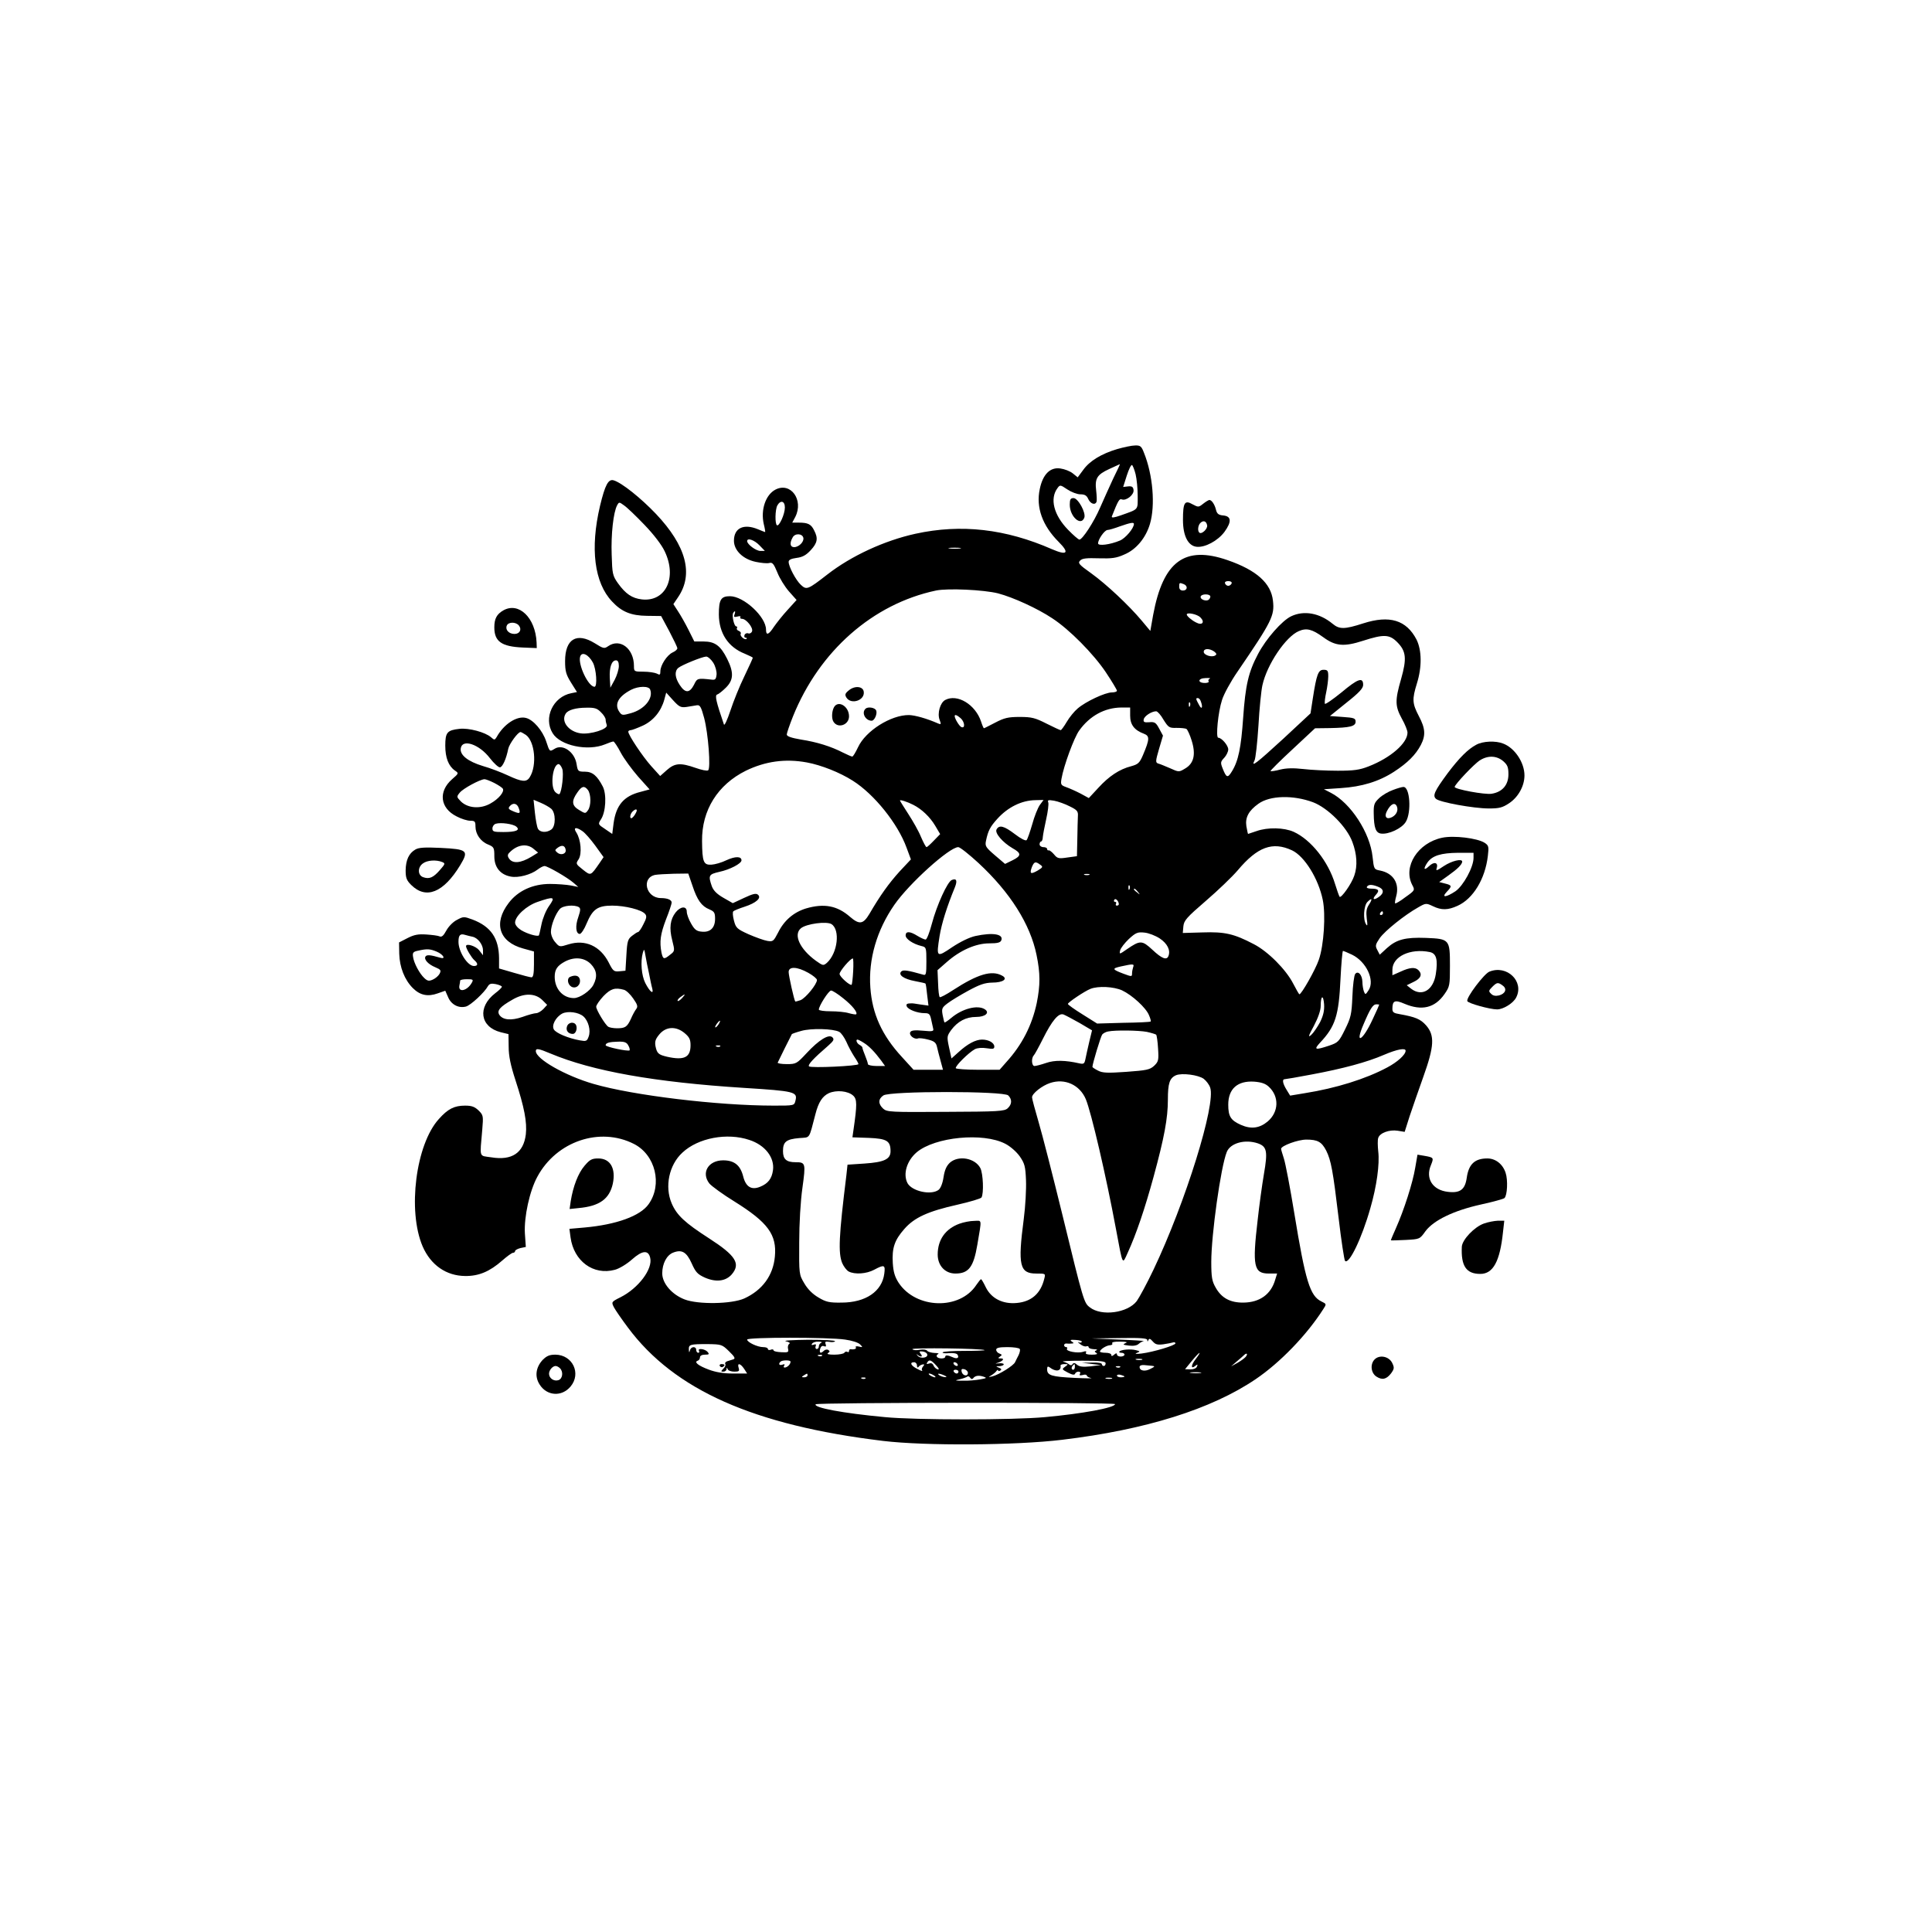 <?xml version="1.0" standalone="no"?>
<!DOCTYPE svg PUBLIC "-//W3C//DTD SVG 20010904//EN"
 "http://www.w3.org/TR/2001/REC-SVG-20010904/DTD/svg10.dtd">
<svg version="1.0" xmlns="http://www.w3.org/2000/svg"
 width="1024pt" height="1024pt" viewBox="0 0 1024 1024"
 preserveAspectRatio="xMidYMid meet">

<g transform="translate(0,1024) scale(0.1,-0.1)"
fill="#000000" stroke="none">
<path d="M5922 7860 c-84 -25 -147 -63 -181 -111 l-29 -39 -26 21 c-15 12 -44
23 -66 26 -54 8 -93 -31 -109 -109 -21 -97 14 -194 100 -280 59 -59 46 -74
-35 -39 -246 108 -482 135 -724 82 -164 -36 -340 -117 -467 -216 -103 -80
-110 -83 -140 -55 -27 25 -65 97 -65 122 0 11 13 17 42 21 32 4 51 15 75 41
36 39 40 63 18 105 -16 33 -33 41 -81 41 l-35 0 16 30 c46 90 -24 187 -105
145 -52 -27 -79 -107 -62 -182 6 -24 9 -43 7 -43 -1 0 -19 7 -38 15 -75 31
-127 7 -127 -61 0 -51 48 -98 116 -112 28 -6 60 -9 71 -6 17 5 24 -4 43 -50
12 -31 40 -76 62 -101 l40 -45 -48 -53 c-26 -28 -58 -69 -72 -89 -28 -43 -42
-48 -42 -15 0 68 -118 177 -191 177 -48 0 -59 -18 -59 -97 1 -99 49 -173 138
-208 23 -10 42 -19 42 -21 0 -3 -20 -47 -45 -99 -25 -51 -58 -133 -74 -182
-16 -48 -31 -81 -34 -73 -42 123 -49 154 -36 159 8 2 29 19 47 37 40 40 42 80
6 152 -35 70 -65 92 -125 92 l-49 0 -31 62 c-17 34 -42 78 -56 99 l-24 37 25
37 c83 122 43 272 -117 441 -80 84 -181 165 -224 178 -29 9 -46 -24 -73 -136
-53 -225 -30 -407 64 -506 51 -55 101 -75 185 -76 l75 -1 43 -80 c23 -44 43
-85 43 -91 0 -6 -11 -16 -25 -22 -30 -14 -65 -68 -65 -100 0 -19 -3 -21 -19
-12 -11 5 -42 10 -70 10 -50 0 -51 1 -51 30 0 93 -74 149 -137 105 -20 -14
-25 -13 -71 16 -96 59 -157 22 -157 -95 0 -53 5 -71 31 -113 l32 -51 -30 -6
c-97 -19 -149 -131 -99 -212 40 -66 186 -97 278 -59 19 8 39 15 44 15 4 0 22
-26 39 -59 17 -32 59 -89 92 -127 l61 -68 -48 -13 c-89 -22 -130 -71 -143
-167 l-7 -56 -38 26 c-38 25 -38 26 -22 51 26 39 31 132 10 174 -30 58 -55 79
-95 79 -36 0 -38 2 -44 40 -10 65 -74 109 -117 81 -26 -16 -26 -16 -44 39 -19
58 -69 116 -108 125 -48 12 -117 -33 -155 -102 -10 -16 -12 -16 -29 -1 -30 27
-119 51 -168 45 -65 -7 -75 -19 -75 -89 0 -64 17 -108 51 -132 21 -14 21 -15
-15 -46 -74 -65 -64 -153 24 -197 24 -13 57 -23 72 -23 25 0 28 -4 28 -30 0
-41 27 -80 67 -96 31 -13 33 -17 33 -63 0 -58 32 -97 87 -107 40 -8 107 10
142 37 13 10 30 19 37 19 16 0 122 -61 155 -90 l24 -21 -40 8 c-22 4 -72 8
-110 8 -91 0 -170 -36 -219 -101 -82 -107 -51 -206 76 -241 l58 -16 0 -69 c0
-49 -4 -68 -13 -68 -7 0 -49 11 -93 24 l-79 23 0 54 c-1 106 -43 168 -140 205
-46 17 -49 17 -84 -2 -20 -10 -45 -36 -56 -57 -14 -26 -24 -35 -35 -30 -8 4
-40 8 -70 10 -43 3 -65 -1 -100 -19 l-45 -23 1 -60 c2 -71 28 -138 72 -182 38
-38 79 -47 132 -28 l40 14 15 -34 c16 -39 55 -60 94 -50 25 6 99 75 117 108 8
13 17 16 42 11 18 -4 32 -10 32 -14 0 -4 -16 -20 -35 -34 -96 -74 -81 -179 29
-207 l41 -10 1 -67 c0 -49 10 -97 36 -177 47 -144 62 -223 55 -287 -12 -99
-74 -140 -183 -122 -67 10 -61 -7 -48 146 6 73 6 77 -19 102 -21 20 -36 26
-72 26 -57 0 -91 -17 -139 -71 -122 -134 -167 -486 -86 -675 43 -99 125 -156
225 -157 73 -1 131 24 197 82 25 22 51 41 57 41 6 0 11 4 11 9 0 5 13 12 28
16 l29 6 -5 72 c-5 87 25 225 66 300 101 188 331 266 512 174 114 -58 152
-215 78 -319 -44 -63 -172 -109 -340 -124 l-80 -7 6 -45 c17 -126 121 -203
235 -172 23 6 63 30 91 55 54 48 86 51 96 9 15 -59 -62 -162 -158 -210 -48
-24 -48 -25 -34 -53 8 -15 41 -63 74 -107 246 -331 667 -518 1352 -601 224
-27 703 -24 950 6 442 53 790 162 1025 321 130 88 271 234 359 372 17 26 17
27 -10 40 -61 29 -85 108 -144 468 -22 135 -47 265 -55 289 -8 25 -15 48 -15
52 0 16 89 49 134 49 60 0 81 -12 105 -58 26 -52 36 -107 66 -358 14 -120 30
-223 34 -227 21 -21 89 120 134 279 34 117 50 235 42 301 -3 29 -4 61 0 72 8
26 58 45 103 38 l37 -6 26 82 c15 45 48 140 73 210 58 162 61 219 15 272 -30
34 -57 45 -141 60 -31 5 -38 10 -38 28 0 44 13 49 64 27 92 -39 161 -22 212
51 28 40 29 47 29 150 0 140 -2 143 -127 148 -109 4 -156 -8 -207 -54 l-38
-35 -13 25 c-12 22 -10 29 13 63 28 39 131 122 204 163 40 23 42 23 78 6 45
-22 80 -21 130 2 83 37 147 143 161 265 6 49 4 55 -17 69 -39 25 -164 40 -225
27 -129 -27 -209 -153 -159 -250 15 -28 15 -29 -36 -65 -27 -21 -52 -35 -54
-33 -3 2 0 19 5 37 19 69 -15 123 -85 137 -32 6 -33 7 -40 72 -13 128 -116
286 -221 340 l-37 19 89 6 c112 7 203 35 283 87 72 47 114 89 142 142 26 51
24 87 -11 153 -35 67 -36 89 -10 173 27 87 26 175 -2 232 -54 104 -143 131
-283 86 -99 -32 -126 -32 -162 -2 -69 57 -151 72 -219 40 -49 -23 -134 -120
-176 -200 -51 -96 -67 -166 -79 -339 -11 -157 -25 -228 -60 -284 -22 -36 -29
-34 -49 17 -12 30 -11 35 9 56 11 12 21 32 21 44 0 21 -35 62 -53 62 -14 0 -1
136 20 200 9 30 46 98 82 150 183 268 197 297 188 376 -10 93 -87 162 -240
215 -227 79 -342 -5 -395 -290 l-15 -85 -46 55 c-67 80 -186 192 -268 251 -65
46 -71 54 -58 67 11 12 35 14 99 12 69 -2 93 1 135 20 63 26 114 88 136 162
29 98 16 260 -32 378 -13 34 -19 39 -47 38 -17 0 -59 -9 -94 -19z m-22 -157
c-20 -43 -51 -112 -69 -153 -33 -77 -94 -170 -110 -170 -5 0 -32 23 -60 52
-76 78 -98 165 -56 221 13 18 15 18 52 -7 21 -14 52 -26 69 -26 23 0 34 -6 42
-25 12 -26 37 -34 44 -14 2 6 1 32 -2 58 -8 65 4 85 69 115 31 14 56 26 57 26
1 0 -15 -35 -36 -77z m119 23 c6 -25 11 -76 11 -114 0 -77 7 -69 -88 -103 -37
-13 -52 -15 -49 -6 34 86 40 95 53 90 23 -9 66 25 62 50 -2 17 -9 21 -29 19
l-26 -3 19 60 c11 34 23 59 28 56 4 -2 13 -25 19 -49z m-2603 -268 c50 -52 91
-106 107 -140 67 -140 5 -269 -121 -255 -52 6 -86 29 -127 86 -28 40 -30 49
-33 151 -4 107 9 225 29 262 10 18 11 18 37 -1 15 -10 64 -57 108 -103z m744
92 c0 -35 -30 -101 -42 -94 -11 7 -10 82 2 105 17 30 40 24 40 -11z m1850 -87
c0 -23 -45 -76 -74 -88 -52 -22 -116 -30 -116 -15 0 21 34 70 50 71 8 0 38 9
65 19 57 20 75 23 75 13z m-1752 -74 c4 -21 -24 -49 -49 -49 -21 0 -25 21 -8
51 12 24 52 22 57 -2z m-233 -39 l29 -30 -24 0 c-23 0 -70 35 -70 52 0 19 38
6 65 -22z m1063 -17 c-16 -2 -40 -2 -55 0 -16 2 -3 4 27 4 30 0 43 -2 28 -4z
m1440 -185 c-3 -7 -11 -13 -18 -13 -7 0 -15 6 -17 13 -3 7 4 12 17 12 13 0 20
-5 18 -12z m-254 -4 c23 -9 20 -34 -4 -34 -13 0 -20 7 -20 20 0 22 1 23 24 14z
m-984 -49 c80 -21 209 -80 287 -132 91 -59 219 -189 284 -286 32 -48 59 -93
59 -98 0 -5 -12 -9 -27 -9 -35 0 -138 -48 -181 -85 -18 -15 -44 -47 -58 -71
-14 -24 -29 -44 -32 -44 -4 0 -38 16 -76 35 -59 30 -78 35 -141 35 -62 0 -82
-5 -130 -30 -31 -16 -58 -30 -60 -30 -2 0 -9 16 -15 35 -30 91 -126 149 -190
115 -27 -14 -43 -71 -30 -105 9 -24 8 -26 -7 -20 -61 27 -123 44 -155 45 -96
1 -230 -84 -270 -170 -13 -27 -26 -50 -31 -50 -4 0 -27 10 -49 21 -64 33 -138
56 -222 69 -52 9 -76 17 -76 27 0 7 15 51 33 96 140 347 423 596 758 667 63
13 253 4 329 -15z m1123 -12 c4 -3 2 -12 -4 -19 -13 -16 -54 0 -44 17 7 10 38
12 48 2z m-2520 -100 c-5 -13 -2 -15 15 -11 12 4 20 2 16 -3 -3 -5 1 -9 9 -9
22 0 60 -47 53 -66 -3 -9 -13 -14 -20 -11 -8 3 -17 -1 -20 -9 -3 -8 0 -14 6
-14 6 0 8 -3 5 -6 -9 -9 -38 16 -31 27 3 5 -2 12 -10 15 -9 3 -13 10 -10 15 3
5 1 9 -4 9 -11 0 -24 58 -16 71 9 15 14 10 7 -8z m2469 -15 c26 -26 10 -45
-23 -27 -24 12 -49 34 -49 42 0 13 55 2 72 -15z m651 -105 c65 -48 110 -52
212 -19 109 35 139 34 180 -7 48 -48 52 -87 21 -196 -33 -114 -32 -144 4 -210
17 -30 30 -63 30 -74 0 -56 -90 -134 -206 -179 -48 -19 -79 -23 -164 -23 -58
0 -140 4 -182 9 -53 6 -91 5 -123 -3 -26 -7 -49 -10 -51 -8 -2 2 50 54 116
115 l120 112 78 1 c106 2 137 9 137 34 0 18 -8 21 -68 25 l-68 5 88 71 c67 53
88 76 88 94 0 43 -28 33 -115 -40 -47 -38 -86 -65 -88 -60 -2 6 1 33 7 60 6
28 11 67 11 85 0 30 -3 35 -25 35 -28 0 -37 -24 -57 -153 l-12 -78 -145 -135
c-142 -130 -172 -154 -152 -115 6 10 15 93 21 185 5 92 15 188 21 214 24 110
124 258 193 287 41 18 71 10 129 -32z m-578 -76 c13 -10 15 -16 6 -21 -18 -12
-61 2 -61 19 0 19 30 19 55 2z m-3293 -58 c19 -35 25 -129 9 -129 -33 0 -89
119 -76 160 9 28 44 11 67 -31z m638 -1 c12 -19 19 -46 18 -63 -3 -26 -7 -30
-28 -27 -73 8 -75 8 -92 -28 -23 -44 -46 -45 -75 -1 -26 39 -29 73 -8 91 20
16 126 59 148 60 9 0 26 -15 37 -32z m-500 -18 c0 -17 -10 -50 -22 -73 l-23
-42 -3 52 c-3 56 10 93 33 93 10 0 15 -10 15 -30z m3132 -67 c-6 -3 -10 -9 -6
-14 3 -5 -6 -9 -19 -9 -41 0 -39 25 2 26 20 1 30 0 23 -3z m-2966 -58 c18 -46
-30 -105 -102 -125 -43 -12 -48 -12 -60 5 -30 41 -8 83 61 119 39 20 94 21
101 1z m193 -92 c20 3 45 7 55 9 16 2 22 -8 38 -67 22 -83 36 -269 21 -278 -6
-4 -35 2 -66 13 -80 28 -110 26 -152 -11 l-36 -32 -47 52 c-45 50 -122 165
-122 183 0 4 6 8 13 8 6 0 35 11 64 24 56 26 97 76 114 138 l10 37 36 -40 c33
-36 41 -40 72 -36z m2725 31 c13 -33 6 -49 -9 -20 -18 33 -18 36 -6 36 5 0 12
-7 15 -16z m-57 -26 c-3 -8 -6 -5 -6 6 -1 11 2 17 5 13 3 -3 4 -12 1 -19z
m-3122 -33 c14 -13 25 -31 25 -39 0 -8 3 -21 6 -29 8 -21 -86 -51 -138 -44
-64 9 -106 63 -80 104 12 20 54 32 110 32 43 1 57 -3 77 -24z m2805 -18 c0
-48 22 -77 73 -96 31 -12 31 -28 -5 -113 -18 -42 -26 -49 -62 -59 -63 -16
-118 -53 -174 -114 l-51 -55 -44 24 c-25 13 -59 28 -76 34 -28 10 -30 14 -25
44 12 70 67 219 94 256 56 78 135 121 223 122 l47 0 0 -43z m177 -22 c26 -41
30 -44 69 -43 23 0 47 -2 53 -6 5 -4 18 -31 27 -61 23 -73 12 -121 -34 -148
-33 -20 -34 -20 -80 1 -26 11 -54 23 -63 25 -15 5 -15 12 4 77 l21 71 -20 37
c-17 32 -24 37 -53 34 -26 -2 -32 1 -29 15 3 18 42 43 66 43 7 0 25 -20 39
-45z m-1075 8 c21 -19 25 -55 4 -47 -11 4 -36 45 -36 59 0 10 14 4 32 -12z
m-2305 -88 c48 -34 60 -162 21 -224 -17 -28 -41 -26 -116 9 -34 16 -94 39
-133 50 -79 24 -122 58 -117 93 7 53 98 23 155 -52 21 -27 45 -49 53 -48 14 2
33 44 44 99 6 26 51 88 65 88 3 0 16 -7 28 -15z m1489 -146 c76 -14 175 -53
244 -97 114 -72 239 -228 285 -355 l23 -62 -60 -64 c-57 -63 -103 -127 -160
-225 -33 -55 -53 -58 -102 -16 -68 60 -138 73 -234 45 -65 -20 -116 -63 -148
-128 -24 -46 -27 -49 -57 -44 -18 3 -62 19 -99 35 -62 28 -68 34 -78 73 -6 23
-8 45 -3 49 4 4 31 15 59 24 62 20 92 47 71 64 -10 9 -28 4 -73 -17 l-60 -28
-49 28 c-35 20 -53 38 -62 61 -20 58 -17 64 40 77 56 12 117 44 117 61 0 22
-33 22 -79 1 -26 -13 -62 -23 -81 -24 -41 -2 -48 14 -49 125 -2 164 83 299
232 373 103 50 209 65 323 44z m-1296 -34 c9 -23 -2 -121 -15 -134 -3 -2 -13
2 -22 11 -28 28 -14 148 18 148 5 0 14 -11 19 -25z m-360 -75 c21 -11 41 -24
45 -30 10 -16 -22 -55 -66 -79 -53 -30 -119 -25 -156 11 -23 24 -24 25 -6 47
18 22 107 70 131 71 7 0 30 -9 52 -20z m496 -37 c17 -23 18 -84 0 -108 -13
-18 -14 -18 -47 2 -39 23 -41 48 -8 94 23 33 36 36 55 12z m3843 -65 c79 -30
180 -131 209 -211 24 -64 28 -127 10 -178 -14 -43 -70 -122 -78 -112 -3 5 -14
35 -24 68 -36 119 -127 234 -219 276 -51 23 -138 25 -197 4 -23 -8 -44 -15
-45 -15 -1 0 -5 18 -9 41 -7 46 12 82 64 119 61 44 184 47 289 8z m-4037 -35
c24 -22 24 -91 1 -109 -25 -19 -61 -17 -72 4 -5 9 -12 48 -16 85 l-7 68 38
-16 c21 -9 46 -23 56 -32z m1919 21 c45 -23 88 -64 116 -111 l26 -44 -34 -35
c-18 -19 -35 -34 -38 -34 -4 0 -17 25 -30 55 -12 30 -43 84 -67 121 -24 37
-44 69 -44 71 0 6 40 -7 71 -23z m670 -1 c-11 -16 -29 -61 -40 -102 -12 -41
-25 -79 -30 -84 -5 -5 -31 8 -62 32 -58 44 -83 50 -97 25 -11 -19 32 -69 85
-100 47 -26 47 -40 1 -63 l-41 -20 -54 46 c-49 42 -53 49 -47 77 11 53 22 74
60 116 56 62 129 98 202 99 l43 1 -20 -27z m159 -7 c39 -19 45 -26 43 -52 -1
-16 -2 -70 -3 -121 l-2 -91 -51 -7 c-46 -7 -53 -5 -70 16 -11 13 -24 23 -28
22 -5 -2 -9 2 -9 7 0 6 -9 10 -20 10 -11 0 -20 7 -20 15 0 8 4 15 8 15 4 0 9
10 9 23 1 12 9 55 18 95 9 40 14 80 11 89 -5 13 0 14 31 9 21 -4 58 -17 83
-30z m-2921 -8 c11 -30 7 -33 -29 -18 -24 10 -28 15 -19 26 17 21 39 17 48 -8z
m621 -27 c-5 -11 -15 -23 -20 -26 -14 -9 -12 19 2 33 19 19 30 14 18 -7z
m-634 -72 c23 -19 -1 -29 -68 -29 -51 0 -58 2 -58 19 0 11 8 22 18 25 27 8 91
-1 108 -15z m352 -25 c13 -9 43 -43 67 -76 l44 -61 -21 -31 c-48 -69 -46 -69
-89 -35 -38 30 -38 31 -22 55 18 29 12 103 -12 141 -19 28 -2 32 33 7z m-259
-94 l23 -19 -34 -21 c-59 -36 -102 -39 -121 -9 -8 12 -7 21 4 31 41 42 93 49
128 18z m169 -3 c5 -22 -24 -33 -44 -16 -14 12 -14 14 2 26 22 16 38 12 42
-10z m3850 -4 c66 -31 140 -150 163 -263 16 -78 6 -240 -21 -317 -18 -53 -92
-183 -103 -183 -2 0 -17 26 -33 57 -38 74 -133 170 -209 209 -105 55 -154 66
-271 62 l-105 -3 3 35 c3 31 17 47 119 135 64 55 140 128 169 162 105 125 185
154 288 106z m-1661 -68 c167 -155 274 -324 307 -487 20 -97 20 -159 1 -254
-25 -118 -78 -222 -161 -313 l-36 -41 -114 0 c-62 0 -115 4 -118 8 -6 10 69
84 101 101 13 7 39 9 63 5 33 -5 40 -4 40 9 0 20 -30 37 -65 37 -34 0 -77 -23
-124 -66 l-38 -34 -13 59 c-12 56 -11 60 11 91 35 47 79 70 133 70 49 0 74 23
45 41 -38 24 -119 3 -177 -46 -18 -15 -34 -26 -36 -24 -2 2 -6 20 -10 40 -6
33 -3 39 26 61 18 14 68 44 110 67 61 33 87 42 127 43 58 0 85 20 52 37 -55
30 -129 8 -260 -77 -35 -23 -67 -40 -70 -37 -4 2 -8 35 -9 73 l-3 70 48 42
c71 63 155 100 226 100 44 0 59 4 64 16 13 33 -44 43 -137 23 -32 -7 -79 -30
-123 -59 -84 -57 -85 -55 -67 59 11 67 39 156 81 258 14 35 9 49 -16 39 -23
-8 -80 -134 -106 -232 -12 -46 -27 -84 -33 -84 -6 0 -26 9 -44 20 -40 25 -62
25 -62 2 0 -19 39 -45 83 -56 26 -6 27 -8 27 -82 0 -67 -2 -75 -17 -70 -81 23
-106 27 -116 17 -18 -18 13 -40 72 -51 30 -6 55 -11 56 -13 2 -1 6 -28 9 -60
l7 -57 -43 6 c-24 4 -45 7 -48 6 -23 0 -29 -4 -24 -16 7 -17 56 -36 95 -36 23
0 28 -5 34 -32 4 -18 9 -40 11 -50 4 -14 -3 -16 -54 -11 -42 4 -62 2 -67 -7
-10 -16 21 -41 40 -34 7 3 31 0 54 -6 32 -8 42 -16 47 -38 3 -15 12 -48 19
-74 l13 -48 -78 0 -78 0 -62 68 c-106 115 -157 228 -167 367 -11 150 34 305
127 439 78 113 292 306 339 306 9 0 57 -38 108 -85z m2623 28 c0 -49 -54 -148
-96 -177 -50 -33 -76 -35 -46 -3 29 30 28 35 -9 44 l-31 8 49 35 c48 34 72 58
73 73 0 18 -56 4 -97 -23 -38 -26 -44 -27 -38 -11 9 30 -14 36 -41 10 -27 -26
-32 -15 -8 20 26 36 71 50 162 51 l82 0 0 -27z m-2297 -36 c16 -11 15 -14 -13
-31 -37 -21 -44 -18 -31 18 12 29 19 32 44 13z m-1843 -111 c25 -76 48 -109
90 -126 26 -11 30 -18 30 -50 0 -48 -26 -73 -71 -68 -27 2 -38 11 -56 43 -13
22 -23 50 -23 63 0 31 -33 29 -59 -4 -29 -37 -35 -83 -18 -148 14 -56 14 -57
-11 -76 -33 -27 -38 -25 -46 11 -11 58 -6 97 24 176 17 42 30 83 30 89 0 15
-23 24 -58 24 -79 1 -104 108 -29 123 12 2 57 5 99 6 l76 1 22 -64z m2103 57
c-7 -2 -19 -2 -25 0 -7 3 -2 5 12 5 14 0 19 -2 13 -5z m214 -75 c-3 -8 -6 -5
-6 6 -1 11 2 17 5 13 3 -3 4 -12 1 -19z m1317 12 c32 -12 33 -34 4 -54 -28
-20 -37 -12 -15 12 21 23 13 32 -25 32 -17 0 -27 4 -23 10 8 13 27 13 59 0z
m-1273 -27 c13 -16 12 -17 -3 -4 -10 7 -18 15 -18 17 0 8 8 3 21 -13z m-3121
-75 c-17 -24 -34 -67 -40 -97 -6 -30 -12 -56 -14 -59 -8 -7 -61 8 -94 28 -19
12 -32 28 -32 40 0 34 60 90 120 110 87 30 95 27 60 -22z m3020 10 c0 -5 -5
-8 -11 -8 -5 0 -7 5 -4 10 3 6 1 10 -5 10 -6 0 -8 5 -4 11 6 11 23 -6 24 -23z
m1325 -4 c-13 -20 -15 -37 -11 -73 5 -33 4 -42 -3 -31 -18 25 -13 101 7 120
24 24 28 16 7 -16z m-4187 -12 c10 -7 9 -17 -3 -53 -17 -47 -13 -89 8 -89 7 0
24 25 36 55 32 76 58 95 136 95 68 0 156 -22 174 -44 10 -11 8 -23 -9 -55 -11
-23 -24 -41 -28 -41 -4 0 -18 -9 -32 -20 -22 -17 -26 -28 -30 -102 l-5 -83
-32 -3 c-29 -3 -34 1 -57 47 -45 87 -124 123 -212 96 -48 -15 -49 -15 -71 11
-13 14 -23 38 -23 55 0 34 24 95 47 121 17 19 77 24 101 10z m4262 -32 c0 -5
-5 -10 -11 -10 -5 0 -7 5 -4 10 3 6 8 10 11 10 2 0 4 -4 4 -10z m-2923 -58
c47 -30 33 -153 -24 -205 -19 -16 -21 -16 -59 11 -85 62 -120 138 -79 172 29
24 136 38 162 22z m1740 -76 c40 -27 58 -62 46 -93 -9 -24 -35 -14 -85 33 -55
51 -65 51 -135 3 -40 -28 -41 -28 -36 -6 3 12 24 39 46 60 37 34 47 38 83 34
22 -2 58 -16 81 -31z m-3642 9 c28 -6 55 -42 55 -72 l0 -26 -21 27 c-18 22
-69 38 -69 21 0 -13 30 -62 44 -74 21 -18 20 -31 -2 -31 -34 0 -82 76 -82 128
0 36 9 45 35 37 11 -3 29 -8 40 -10z m-190 -79 c35 -15 50 -42 18 -32 -52 15
-71 17 -78 6 -9 -15 14 -41 53 -57 28 -12 31 -16 22 -34 -6 -11 -22 -25 -36
-31 -20 -9 -28 -8 -45 8 -25 23 -56 80 -60 114 -3 20 1 26 26 31 49 11 64 10
100 -5z m1125 -116 c6 -30 13 -66 17 -79 9 -35 -13 -18 -37 29 -20 40 -26 112
-13 160 7 23 8 21 14 -15 4 -22 12 -65 19 -95z m3726 100 c76 -37 122 -136 88
-188 -16 -25 -18 -25 -25 -7 -4 11 -8 34 -8 51 -1 37 -23 61 -38 42 -6 -7 -13
-61 -15 -119 -4 -95 -8 -112 -39 -175 -32 -65 -37 -70 -84 -86 -75 -25 -83
-22 -49 15 82 87 100 144 109 340 4 81 10 147 13 147 3 0 25 -9 48 -20z m412
14 c35 -7 44 -40 32 -117 -13 -85 -73 -121 -130 -78 l-24 19 37 18 c38 18 47
40 25 62 -17 17 -46 15 -95 -8 l-43 -19 0 29 c0 70 94 115 198 94z m-4447 -63
c32 -33 37 -67 14 -111 -17 -32 -72 -70 -103 -70 -58 0 -102 48 -102 113 0 39
14 59 55 81 50 26 102 21 136 -13z m1391 -38 c-2 -38 -6 -70 -8 -72 -7 -8 -64
42 -64 57 0 15 57 82 70 82 3 0 4 -30 2 -67z m1484 21 c-3 -9 -6 -24 -6 -34 0
-17 -2 -17 -45 -1 -61 23 -63 28 -13 39 64 14 71 14 64 -4z m-1722 -30 c25
-14 46 -31 46 -38 0 -23 -60 -96 -87 -107 -14 -5 -27 -8 -28 -7 -6 7 -35 137
-35 156 0 31 45 29 104 -4z m-1783 -52 c-24 -44 -74 -55 -66 -15 2 10 4 21 4
26 1 4 17 7 36 7 32 0 35 -2 26 -18z m3446 -41 c53 -25 127 -92 143 -132 7
-16 11 -31 9 -33 -2 -3 -67 -6 -144 -7 l-140 -4 -78 49 c-42 26 -77 51 -77 55
0 8 89 68 120 80 41 16 122 12 167 -8z m-2640 3 c12 -3 34 -24 49 -46 23 -33
26 -43 16 -56 -7 -9 -20 -33 -28 -52 -20 -43 -30 -50 -74 -50 -19 0 -40 4 -46
8 -17 11 -64 90 -64 106 0 9 17 33 38 56 39 40 61 47 109 34z m1162 -45 c48
-38 78 -75 69 -85 -3 -2 -20 1 -39 6 -18 6 -62 10 -96 10 -35 0 -63 4 -63 9 0
19 52 101 65 101 7 0 36 -18 64 -41z m-1593 -11 l24 -24 -20 -22 c-12 -12 -29
-22 -38 -22 -10 0 -43 -9 -73 -20 -61 -21 -105 -16 -123 12 -13 22 4 42 69 79
62 37 123 36 161 -3z m739 12 c-10 -11 -21 -18 -23 -15 -3 3 3 12 14 20 27 20
30 18 9 -5z m3382 -127 c-14 -26 -35 -57 -47 -68 -18 -16 -16 -7 14 48 23 44
36 82 36 106 0 55 14 61 18 8 2 -33 -4 -59 -21 -94z m313 92 c0 -2 -15 -36
-34 -76 -53 -116 -98 -141 -49 -28 35 83 50 106 68 106 8 0 15 -1 15 -2z
m-4218 -62 c27 -24 40 -75 28 -107 -9 -25 -13 -26 -47 -20 -61 11 -125 38
-137 57 -14 22 9 66 44 85 30 15 87 7 112 -15z m2630 -35 l66 -39 -15 -62 c-8
-34 -17 -75 -20 -90 -5 -25 -9 -28 -32 -23 -75 17 -131 18 -177 2 -26 -9 -54
-16 -61 -16 -15 0 -18 41 -4 56 5 5 27 45 49 89 48 96 83 138 109 128 10 -4
48 -24 85 -45z m-1914 -8 c-7 -10 -14 -17 -17 -15 -4 4 18 35 25 35 2 0 -1 -9
-8 -20z m-179 -46 c25 -21 31 -34 31 -64 0 -65 -34 -81 -124 -61 -47 11 -54
18 -62 57 -4 24 0 37 21 62 35 42 89 44 134 6z m819 7 c10 -5 27 -29 38 -53
10 -24 29 -58 41 -77 13 -19 23 -37 23 -41 0 -10 -252 -22 -262 -12 -8 8 22
41 102 110 28 25 33 33 22 44 -19 19 -72 -14 -137 -84 -52 -56 -56 -58 -105
-58 -29 0 -50 4 -48 8 3 8 70 142 75 151 2 2 24 10 50 17 52 15 169 12 201 -5z
m1630 0 c23 -5 46 -12 50 -15 3 -4 8 -37 10 -74 4 -61 2 -69 -21 -91 -23 -21
-40 -24 -148 -32 -100 -7 -126 -6 -150 7 -16 8 -29 17 -29 19 0 16 44 162 52
172 5 6 19 14 31 16 39 8 161 6 205 -2z m-1500 -58 c28 -17 58 -48 93 -95 l20
-28 -45 0 c-25 0 -46 5 -46 10 0 6 -7 26 -15 46 -8 19 -14 37 -14 41 1 3 -6
10 -15 15 -15 8 -22 28 -11 28 3 0 18 -7 33 -17z m-1248 -14 c7 -11 9 -23 7
-26 -8 -7 -127 18 -127 27 0 13 21 18 67 19 33 1 45 -4 53 -20z m487 -5 c-3
-3 -12 -4 -19 -1 -8 3 -5 6 6 6 11 1 17 -2 13 -5z m-899 -38 c222 -93 551
-152 1025 -182 270 -17 285 -21 273 -68 -6 -26 -7 -26 -114 -26 -298 0 -746
54 -956 115 -149 43 -306 132 -306 174 0 16 14 14 78 -13z m4532 15 c0 -21
-43 -60 -98 -89 -114 -61 -272 -110 -436 -136 l-78 -13 -19 31 c-21 34 -24 56
-10 56 5 0 70 11 143 25 166 31 293 65 383 104 70 30 115 38 115 22z m-1070
-149 c14 -11 29 -31 34 -46 32 -87 -131 -610 -300 -965 -35 -74 -76 -149 -89
-167 -48 -63 -187 -82 -249 -33 -31 24 -33 30 -146 494 -50 204 -106 423 -125
487 -19 65 -35 124 -35 132 0 20 53 62 96 76 78 26 157 -10 189 -86 29 -70
107 -404 160 -689 37 -198 33 -189 62 -125 45 98 91 234 137 402 57 209 76
311 76 410 0 86 9 114 43 129 32 13 118 2 147 -19z m345 -42 c56 -52 53 -134
-6 -184 -43 -36 -88 -42 -142 -18 -54 24 -67 45 -67 107 0 84 49 128 138 122
37 -3 59 -10 77 -27z m-2203 -47 c21 -19 21 -48 2 -179 l-6 -42 87 -3 c96 -4
115 -16 115 -71 0 -42 -34 -58 -138 -65 l-90 -6 -6 -56 c-40 -323 -44 -412
-22 -466 8 -18 23 -38 34 -44 32 -17 94 -13 135 9 54 29 60 26 54 -20 -12 -95
-99 -154 -227 -154 -64 -1 -82 3 -122 27 -31 18 -57 44 -75 75 -28 47 -28 49
-27 217 0 100 7 219 17 289 18 131 17 136 -36 136 -49 0 -67 16 -67 59 0 49
17 63 86 69 60 5 50 -10 86 127 16 63 37 95 71 111 40 18 102 12 129 -13z
m822 1 c21 -21 20 -47 -3 -68 -17 -16 -50 -18 -329 -19 -292 -2 -311 -1 -331
17 -27 25 -27 51 1 70 34 24 639 24 662 0z m-1372 -236 c83 -27 134 -93 125
-160 -6 -45 -26 -71 -68 -88 -46 -19 -76 -1 -90 55 -15 59 -47 85 -106 85 -79
0 -118 -66 -73 -123 12 -14 72 -58 134 -96 176 -110 224 -175 213 -291 -9
-100 -66 -178 -162 -222 -67 -30 -245 -33 -317 -5 -67 26 -118 85 -118 138 0
52 24 97 58 110 46 18 71 3 98 -57 21 -47 31 -58 71 -76 58 -25 109 -19 141
17 49 57 22 100 -119 191 -129 83 -172 123 -199 186 -38 89 -14 204 57 269 83
78 237 107 355 67z m1356 -20 c27 -14 59 -42 77 -67 26 -38 30 -53 33 -126 2
-46 -3 -139 -12 -207 -32 -244 -22 -288 66 -288 50 0 50 0 43 -27 -19 -79 -68
-122 -146 -129 -74 -7 -135 24 -164 83 -11 23 -22 42 -25 43 -3 0 -14 -14 -25
-30 -88 -135 -320 -128 -412 11 -20 31 -28 57 -31 104 -5 80 9 122 61 181 53
61 126 94 282 129 66 15 123 32 127 38 13 21 9 127 -6 156 -28 53 -115 69
-161 29 -18 -17 -28 -38 -34 -77 -5 -34 -16 -60 -27 -68 -40 -29 -140 -7 -164
36 -25 48 -4 119 49 164 97 81 351 106 469 45z m1339 2 c48 -17 53 -42 32
-163 -10 -59 -25 -168 -33 -242 -29 -246 -21 -285 59 -285 l44 0 -10 -32 c-22
-78 -82 -121 -168 -122 -70 -1 -117 24 -148 80 -19 33 -23 54 -23 136 0 143
50 502 82 582 19 48 97 69 165 46z m-2188 -1040 c37 -5 71 -16 80 -26 15 -15
14 -16 -7 -11 -12 3 -20 1 -16 -4 5 -8 -9 -13 -28 -10 -5 0 -8 -4 -8 -10 0 -5
-4 -8 -9 -4 -5 3 -12 1 -16 -5 -3 -5 -27 -10 -53 -10 -30 0 -42 3 -33 9 10 6
10 10 1 16 -6 4 -17 2 -23 -4 -17 -17 -26 -13 -20 10 4 13 11 18 20 14 11 -4
13 -1 9 11 -5 13 -1 15 19 12 14 -3 28 -1 31 3 3 5 -61 8 -143 8 -81 -1 -134
-4 -118 -8 18 -4 25 -9 18 -14 -6 -4 -9 -16 -6 -27 4 -17 0 -19 -36 -17 -23 1
-41 5 -41 10 0 5 -7 7 -15 3 -8 -3 -15 -1 -15 4 0 6 -11 10 -25 10 -30 0 -85
26 -85 40 0 13 432 13 519 0z m1602 -2 c0 -10 2 -10 6 0 4 9 10 7 23 -8 14
-16 25 -19 56 -15 22 3 45 8 52 10 6 2 12 0 12 -5 0 -11 -117 -46 -180 -54
-29 -3 -38 -2 -25 3 19 8 19 9 -5 15 -28 7 -77 3 -87 -7 -3 -4 1 -7 10 -7 10
0 17 -4 17 -10 0 -5 -9 -10 -20 -10 -11 0 -20 5 -20 11 0 8 -5 8 -15 -1 -10
-9 -15 -9 -15 -1 0 6 -13 11 -30 11 -16 0 -30 3 -30 6 0 12 34 33 53 34 10 0
15 5 12 10 -4 6 12 10 42 9 34 0 42 -3 28 -8 -16 -7 -13 -9 19 -13 24 -3 43 1
51 9 8 7 20 14 27 15 7 1 -52 5 -132 8 l-145 6 148 2 c112 2 147 -1 148 -10z
m-347 -10 c-3 -5 -11 -6 -17 -2 -7 3 -3 -2 8 -10 11 -9 25 -14 32 -12 7 3 13
1 13 -4 0 -6 12 -10 28 -11 15 0 21 -3 13 -6 -11 -5 -11 -7 0 -14 9 -6 1 -9
-24 -9 -25 0 -36 4 -31 11 4 8 -1 9 -16 4 -28 -9 -92 3 -85 16 4 5 1 9 -4 9
-6 0 -11 5 -11 10 0 6 6 10 13 9 6 -1 19 -1 27 0 13 1 13 2 0 11 -11 8 -6 10
22 8 20 -1 34 -6 32 -10z m-1381 -5 c-7 -2 -13 -11 -13 -19 0 -8 -5 -14 -11
-14 -6 0 -9 7 -6 14 4 11 1 13 -10 9 -11 -4 -14 -2 -9 5 4 7 19 12 34 11 15 0
21 -3 15 -6z m-489 -45 c31 -30 35 -39 22 -43 -9 -3 -23 -7 -32 -10 -8 -3 -13
-9 -10 -14 4 -5 -1 -17 -10 -25 -14 -15 -14 -16 0 -16 9 0 16 6 17 13 0 10 2
10 6 0 2 -7 18 -13 35 -13 25 0 28 3 23 20 -9 28 9 25 29 -5 l16 -25 -74 0
c-52 0 -93 7 -130 21 -56 21 -79 40 -58 47 7 2 12 10 12 18 0 8 10 14 26 14
22 0 25 2 14 15 -14 16 -55 21 -45 5 3 -5 1 -10 -4 -10 -6 0 -11 7 -11 15 0
21 -28 19 -33 -2 -4 -14 -5 -13 -6 4 -1 27 6 29 99 29 74 -1 77 -2 114 -38z
m1355 6 c2 -2 -46 -4 -107 -4 -61 0 -113 -3 -116 -8 -2 -4 13 -6 34 -4 21 2
41 -1 45 -8 10 -16 -1 -24 -22 -15 -29 13 -43 14 -43 4 0 -12 -37 -12 -44 0
-4 5 0 12 6 14 7 3 -1 6 -19 6 -17 1 -35 6 -39 12 -4 6 -20 8 -39 5 -19 -4
-36 -2 -39 3 -6 9 373 4 383 -5z m186 6 c3 -5 0 -19 -6 -32 -7 -13 -15 -30
-19 -38 -8 -18 -85 -66 -120 -75 -23 -5 -24 -5 -5 6 11 7 23 17 27 23 4 6 8 7
8 3 0 -5 5 -5 12 -1 8 5 6 10 -8 15 -17 7 -17 8 4 8 12 1 22 5 22 10 0 4 -12
7 -27 5 -17 -2 -20 -1 -8 2 30 9 42 24 20 24 -16 0 -17 2 -5 10 12 8 12 10 -3
16 -9 3 -17 12 -17 20 0 10 15 14 59 14 33 0 62 -4 66 -10z m-491 -27 c8 -19
-34 -27 -50 -9 -8 9 -9 11 -2 6 18 -15 32 -12 18 4 -9 12 -8 15 9 13 11 -1 23
-7 25 -14z m1423 -27 c-26 -33 -26 -56 0 -34 11 8 12 7 7 -5 -3 -9 -17 -15
-34 -15 l-29 1 36 44 c42 51 57 58 20 9z m265 12 c-6 -7 -25 -21 -44 -32 l-33
-18 30 26 c17 14 35 30 40 35 14 13 20 4 7 -11z m-2245 6 c-3 -3 -12 -4 -19
-1 -8 3 -5 6 6 6 11 1 17 -2 13 -5z m1696 -21 c-7 -2 -21 -2 -30 0 -10 3 -4 5
12 5 17 0 24 -2 18 -5z m-1863 -10 c0 -13 -14 -28 -28 -31 -8 -1 -11 2 -6 9 5
9 2 10 -9 6 -17 -6 -23 4 -10 16 9 9 53 9 53 0z m771 -19 c15 -16 19 -24 9
-22 -8 2 -18 11 -22 20 -5 12 -13 15 -24 11 -12 -4 -15 -3 -10 5 11 18 20 15
47 -14z m899 10 c0 -8 -4 -14 -10 -14 -5 0 -10 5 -10 10 0 6 -23 9 -52 8 l-53
-1 50 -6 50 -6 -55 -7 c-41 -4 -59 -2 -72 9 -11 10 -18 11 -23 3 -4 -7 -11 -8
-18 -2 -7 6 -21 12 -32 15 -11 3 35 5 103 5 97 0 122 -3 122 -14z m-1000 -11
c0 -10 4 -14 8 -8 4 6 13 11 21 13 11 2 12 0 3 -11 -7 -8 -8 -17 -4 -22 4 -4
-8 0 -25 9 -35 17 -44 36 -18 36 8 0 15 -8 15 -17z m215 7 c3 -5 2 -10 -4 -10
-5 0 -13 5 -16 10 -3 6 -2 10 4 10 5 0 13 -4 16 -10z m570 -14 c-18 -13 -17
-14 15 -31 23 -12 35 -14 38 -6 2 6 10 11 18 11 9 0 12 -5 8 -12 -5 -8 0 -9
14 -6 12 4 22 2 22 -2 0 -5 10 -11 23 -14 12 -2 -27 -2 -88 1 -121 6 -145 13
-145 45 0 15 3 18 13 11 33 -26 63 -21 58 10 0 4 9 7 21 7 21 0 21 -1 3 -14z
m52 -1 c0 -8 -4 -15 -9 -15 -10 0 -11 14 -1 23 9 10 10 9 10 -8z m408 6 c18
-2 17 -4 -7 -16 -29 -16 -58 -11 -58 10 0 7 10 11 23 10 12 -1 31 -3 42 -4z
m-168 -7 c-3 -3 -12 -4 -19 -1 -8 3 -5 6 6 6 11 1 17 -2 13 -5z m-807 -30 c0
-21 -27 -17 -33 5 -3 14 0 17 14 14 11 -3 19 -12 19 -19z m-50 6 c0 -5 -4 -10
-9 -10 -6 0 -13 5 -16 10 -3 6 1 10 9 10 9 0 16 -4 16 -10z m1283 -7 c-13 -2
-35 -2 -50 0 -16 2 -5 4 22 4 28 0 40 -2 28 -4z m-2083 -13 c0 -5 -8 -10 -17
-10 -15 0 -16 2 -3 10 19 12 20 12 20 0z m670 0 c8 -5 11 -10 5 -10 -5 0 -17
5 -25 10 -8 5 -10 10 -5 10 6 0 17 -5 25 -10z m55 0 c13 -6 15 -9 5 -9 -8 0
-22 4 -30 9 -18 12 -2 12 25 0z m955 -6 c0 -2 -9 -4 -20 -4 -11 0 -20 4 -20 9
0 5 9 7 20 4 11 -3 20 -7 20 -9z m-802 -9 c10 14 30 17 56 8 18 -6 15 -8 -19
-14 -22 -4 -62 -8 -90 -7 -46 0 -47 1 -17 8 18 4 36 11 39 14 4 3 10 1 15 -6
5 -8 11 -9 16 -3z m-571 -1 c-3 -3 -12 -4 -19 -1 -8 3 -5 6 6 6 11 1 17 -2 13
-5z m1306 -1 c-7 -2 -21 -2 -30 0 -10 3 -4 5 12 5 17 0 24 -2 18 -5z m17 -135
c0 -19 -173 -51 -371 -69 -170 -16 -685 -16 -849 0 -225 21 -378 50 -367 68 6
10 1587 11 1587 1z"/>
<path d="M5670 7565 c0 -63 59 -116 77 -69 10 26 -33 104 -57 104 -16 0 -20
-7 -20 -35z"/>
<path d="M4499 6581 c-20 -16 -22 -23 -13 -38 25 -40 99 -15 92 31 -4 29 -48
33 -79 7z"/>
<path d="M4420 6491 c-12 -23 -13 -61 -2 -77 24 -37 82 -16 82 29 0 54 -58 88
-80 48z"/>
<path d="M4587 6483 c-22 -21 0 -63 33 -63 15 0 31 37 24 54 -6 16 -45 22 -57
9z"/>
<path d="M3023 5063 c-20 -7 -15 -41 6 -53 25 -13 51 11 44 40 -5 19 -24 24
-50 13z"/>
<path d="M3005 4799 c-7 -21 7 -39 31 -39 15 0 25 26 18 45 -9 22 -42 18 -49
-6z"/>
<path d="M5085 3754 c-74 -27 -115 -85 -115 -163 0 -59 39 -101 94 -101 70 0
96 34 116 152 24 143 26 128 -17 127 -21 0 -56 -7 -78 -15z"/>
<path d="M3815 3000 c4 -6 11 -8 16 -5 14 9 11 15 -7 15 -8 0 -12 -5 -9 -10z"/>
<path d="M6377 7570 c-24 -19 -26 -19 -56 -3 -42 24 -51 10 -51 -83 0 -84 27
-137 72 -142 45 -5 113 32 148 79 39 54 37 83 -7 87 -24 2 -33 9 -38 30 -7 29
-23 52 -35 52 -4 0 -19 -9 -33 -20z m21 -114 c4 -18 -27 -48 -40 -40 -12 8 -9
39 4 52 16 16 32 10 36 -12z"/>
<path d="M2668 7005 c-35 -20 -48 -44 -48 -90 0 -75 38 -102 151 -107 l74 -3
-1 30 c-6 131 -94 216 -176 170z m82 -80 c17 -21 5 -45 -23 -45 -30 0 -50 22
-41 44 8 20 47 21 64 1z"/>
<path d="M7825 6293 c-44 -23 -90 -69 -152 -151 -70 -95 -81 -119 -62 -136 19
-18 200 -51 280 -51 55 0 72 4 108 28 48 32 81 91 81 147 0 69 -52 146 -113
169 -40 16 -107 13 -142 -6z m142 -87 c23 -20 28 -32 28 -70 0 -56 -32 -94
-89 -103 -36 -6 -196 24 -196 36 0 13 106 125 135 142 42 26 88 24 122 -5z"/>
<path d="M7383 6053 c-23 -8 -56 -27 -73 -43 -26 -25 -30 -34 -29 -82 1 -76
11 -102 38 -106 40 -6 111 27 132 62 31 51 22 187 -13 185 -7 0 -32 -7 -55
-16z m21 -88 c8 -21 -3 -44 -26 -56 -29 -15 -43 2 -27 32 20 39 43 49 53 24z"/>
<path d="M2201 5737 c-34 -20 -50 -55 -51 -110 0 -40 5 -53 29 -77 79 -79 172
-41 260 104 47 78 39 85 -104 92 -84 4 -116 2 -134 -9z m143 -66 c17 -7 16
-10 -13 -43 -35 -40 -56 -49 -89 -37 -29 11 -29 53 0 73 23 17 70 20 102 7z"/>
<path d="M7894 5090 c-28 -11 -124 -138 -117 -156 4 -12 120 -44 158 -44 33 0
86 33 101 63 44 85 -49 175 -142 137z m71 -74 c24 -17 14 -43 -20 -52 -18 -4
-32 -2 -42 9 -14 13 -13 17 6 36 25 25 31 26 56 7z"/>
<path d="M7501 4051 c-13 -80 -60 -226 -102 -320 -16 -35 -28 -65 -27 -65 2
-1 37 0 78 2 75 4 75 4 105 46 43 58 150 110 295 142 63 14 119 29 124 34 15
14 19 96 6 134 -15 46 -53 76 -97 76 -67 0 -99 -31 -109 -103 -9 -62 -35 -82
-100 -74 -80 9 -120 70 -90 141 16 40 16 41 -35 50 l-36 6 -12 -69z"/>
<path d="M3098 4061 c-34 -40 -60 -108 -73 -187 l-6 -42 48 5 c110 10 163 48
181 129 17 81 -13 134 -77 134 -34 0 -45 -6 -73 -39z"/>
<path d="M7865 3755 c-51 -18 -114 -85 -117 -122 -5 -103 23 -145 98 -145 68
0 104 67 120 220 l7 62 -34 0 c-19 -1 -52 -7 -74 -15z"/>
<path d="M2876 3032 c-36 -39 -43 -88 -16 -130 38 -61 117 -67 164 -11 58 69
11 168 -80 169 -31 0 -46 -6 -68 -28z m92 -44 c19 -19 14 -56 -8 -63 -24 -8
-50 10 -50 34 0 19 19 41 35 41 6 0 16 -5 23 -12z"/>
<path d="M7286 3035 c-25 -25 -20 -72 9 -91 31 -20 53 -15 78 17 17 24 18 30
6 55 -17 35 -67 45 -93 19z"/>
</g>
</svg>
